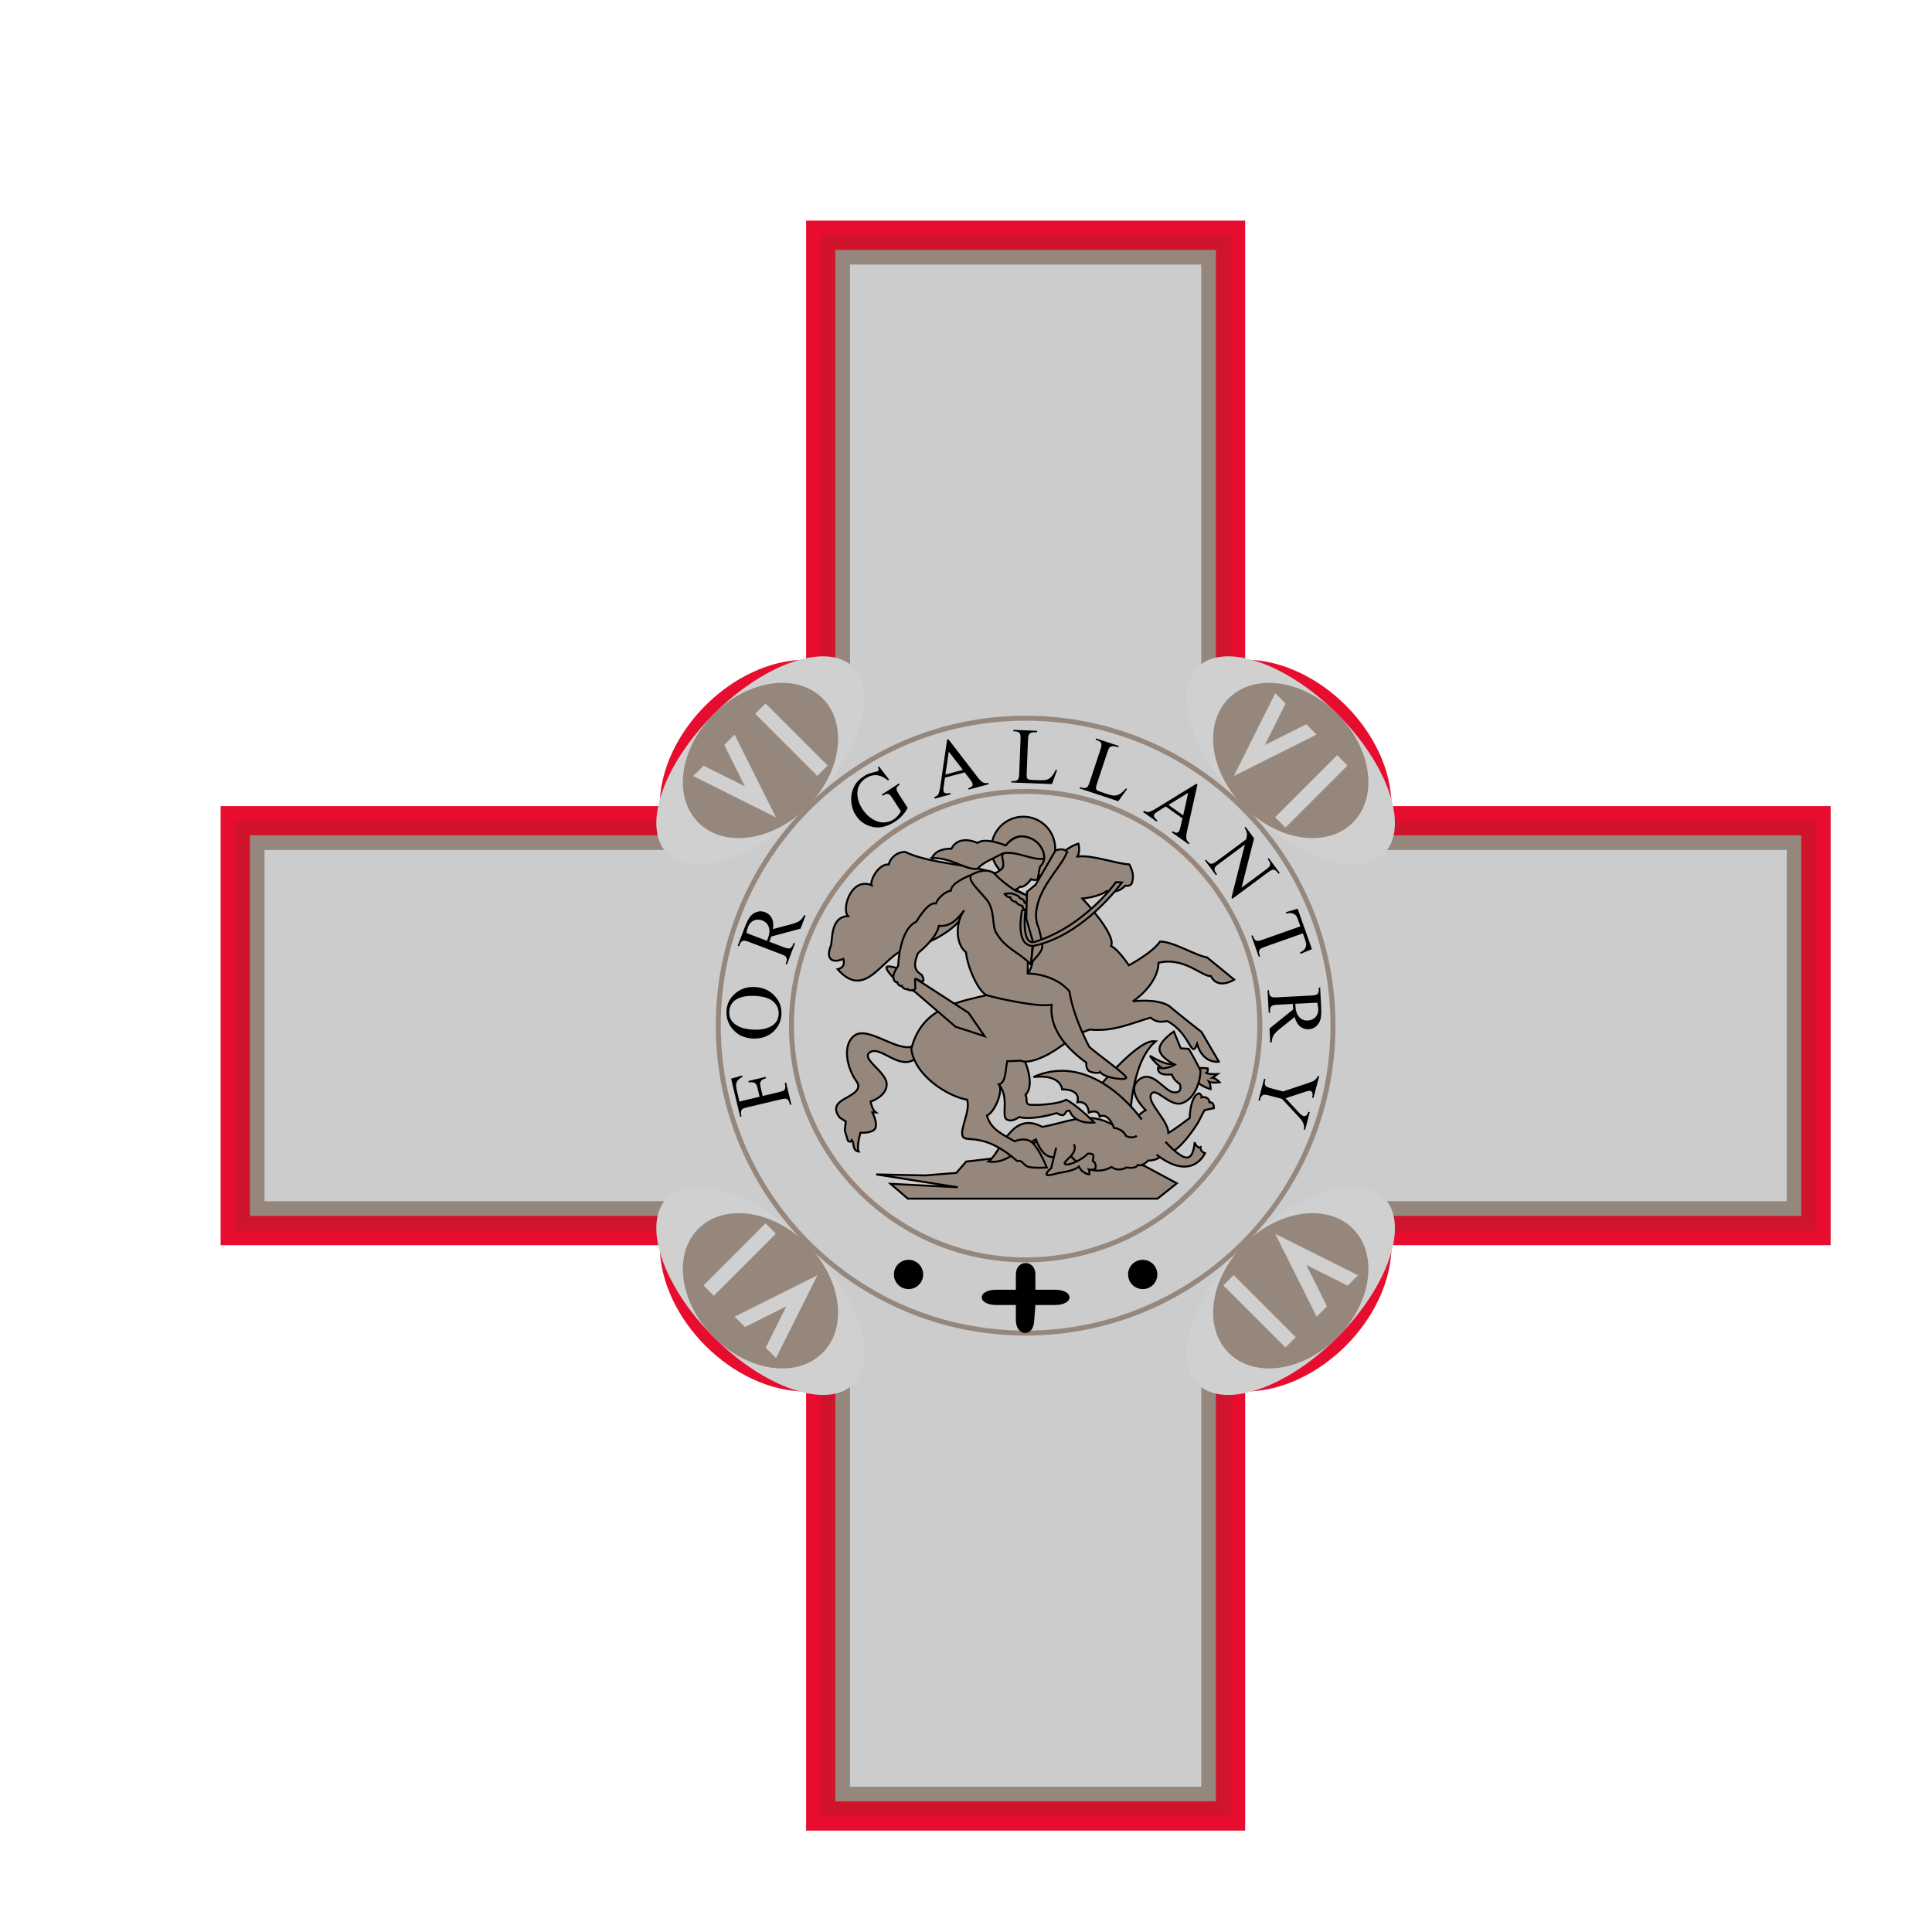 <?xml version="1.0" encoding="UTF-8" standalone="no"?>
<svg
   xmlns:dc="http://purl.org/dc/elements/1.1/"
   xmlns:cc="http://creativecommons.org/ns#"
   xmlns:rdf="http://www.w3.org/1999/02/22-rdf-syntax-ns#"
   xmlns:svg="http://www.w3.org/2000/svg"
   xmlns="http://www.w3.org/2000/svg"
   xmlns:sodipodi="http://sodipodi.sourceforge.net/DTD/sodipodi-0.dtd"
   xmlns:inkscape="http://www.inkscape.org/namespaces/inkscape"
   version="1.0"
   width="194.4"
   height="194.4"
   id="Flag_of_Malta"
   sodipodi:version="0.32"
   inkscape:version="1.0.2 (e86c870879, 2021-01-15, custom)"
   sodipodi:docname="George_Cross_Malta.svg"
   inkscape:output_extension="org.inkscape.output.svg.inkscape">
  <sodipodi:namedview
     inkscape:window-height="1824"
     inkscape:window-width="2736"
     inkscape:pageshadow="2"
     inkscape:pageopacity="0.0"
     guidetolerance="10.0"
     gridtolerance="10.0"
     objecttolerance="10.0"
     borderopacity="1.0"
     bordercolor="#666666"
     pagecolor="#ffffff"
     id="base"
     width="162px"
     height="162px"
     inkscape:zoom="5.8978645"
     inkscape:cx="21.061966"
     inkscape:cy="88.211509"
     inkscape:window-x="0"
     inkscape:window-y="0"
     inkscape:current-layer="Flag_of_Malta"
     inkscape:document-rotation="0"
     showgrid="false"
     inkscape:window-maximized="0"
     units="mm"
     fit-margin-top="0"
     fit-margin-left="0"
     fit-margin-right="0"
     fit-margin-bottom="0" />
  <defs
     id="defs550">
    <filter
       style="color-interpolation-filters:sRGB"
       inkscape:label="Drop Shadow"
       id="filter1799">
      <feFlood
         flood-opacity="0.498"
         flood-color="rgb(0,0,0)"
         result="flood"
         id="feFlood1789" />
      <feComposite
         in="flood"
         in2="SourceGraphic"
         operator="in"
         result="composite1"
         id="feComposite1791" />
      <feGaussianBlur
         in="composite1"
         stdDeviation="3"
         result="blur"
         id="feGaussianBlur1793" />
      <feOffset
         dx="6"
         dy="6"
         result="offset"
         id="feOffset1795" />
      <feComposite
         in="SourceGraphic"
         in2="offset"
         operator="over"
         result="composite2"
         id="feComposite1797" />
    </filter>
  </defs>
  <g
     id="g2364"
     transform="translate(-7.8,-7.8)"
     style="filter:url(#filter1799)">
    <path
       d="m 100.103,91.325 c 0,0.962 -1.089,1.741 -2.432,1.741 -1.343,0 -2.432,-0.78 -2.432,-1.741 0,-0.962 1.089,-1.741 2.432,-1.741 1.343,0 2.432,0.78 2.432,1.741 z"
       style="fill:#f1eeee;fill-opacity:1;fill-rule:evenodd;stroke:none;stroke-width:1pt;stroke-linecap:butt;stroke-linejoin:miter;stroke-opacity:1"
       id="path2289" />
    <path
       d="m 24,82.908 v 44.184 h 44.182 c 0,7.362 7.364,14.726 14.728,14.726 V 186 h 44.18 v -44.182 c 7.364,0 14.728,-7.364 14.728,-14.726 H 186 V 82.908 h -44.182 c 0,-7.362 -7.364,-14.726 -14.728,-14.726 V 24 H 82.91 v 44.182 c -7.364,0 -14.728,7.364 -14.728,14.726 z"
       style="font-size:12px;fill:#e60d2e;fill-opacity:1;fill-rule:evenodd;stroke-width:1pt"
       id="path2291" />
    <path
       d="m 25.474,84.382 v 41.236 h 44.182 c 0,7.362 7.362,14.729 14.726,14.729 v 44.182 h 41.237 V 140.347 c 7.364,0 14.726,-7.367 14.726,-14.729 h 44.182 V 84.382 h -44.182 c 0,-7.362 -7.362,-14.729 -14.726,-14.729 v -44.182 h -41.237 v 44.182 c -7.364,0 -14.726,7.367 -14.726,14.729 z"
       style="font-size:12px;fill:#cf142b;fill-opacity:1;fill-rule:evenodd;stroke-width:1pt"
       id="path2293" />
    <path
       d="m 26.946,85.852 v 38.294 h 44.18 c 0,7.362 7.364,14.726 14.728,14.726 v 44.182 h 38.289 v -44.182 c 7.364,0 14.728,-7.364 14.728,-14.726 h 44.18 V 85.852 H 138.872 c 0,-7.362 -7.364,-14.726 -14.728,-14.726 V 26.944 H 85.854 v 44.182 c -7.364,0 -14.728,7.364 -14.728,14.726 z"
       style="font-size:12px;fill:#96877d;fill-opacity:1;fill-rule:evenodd;stroke-width:1pt"
       id="path2295" />
    <path
       d="m 28.42,87.326 v 35.346 h 44.18 c 0,7.362 7.364,14.729 14.728,14.729 V 181.582 H 122.672 v -44.182 c 7.364,0 14.728,-7.367 14.728,-14.729 h 44.18 V 87.326 h -44.18 c 0,-7.362 -7.364,-14.726 -14.728,-14.726 V 28.418 H 87.328 v 44.182 c -7.364,0 -14.728,7.364 -14.728,14.726 z"
       style="font-size:12px;fill:#cccccc;fill-opacity:1;fill-rule:evenodd;stroke-width:1pt"
       id="path2297" />
    <path
       d="m 87.692,68.949 c 2.588,2.588 0.49,8.882 -4.686,14.059 -5.176,5.176 -11.47,7.274 -14.058,4.686 -2.588,-2.588 -0.49,-8.882 4.686,-14.059 5.176,-5.176 11.47,-7.274 14.058,-4.686 z"
       style="fill:#d0d0d0;fill-opacity:1;fill-rule:evenodd;stroke:none;stroke-width:1pt;stroke-linecap:butt;stroke-linejoin:miter;stroke-opacity:1"
       id="path2299" />
    <path
       d="m 84.569,72.073 c 2.588,2.588 1.889,7.484 -1.562,10.935 -3.451,3.451 -8.346,4.15 -10.934,1.562 -2.588,-2.588 -1.889,-7.484 1.562,-10.935 3.451,-3.451 8.346,-4.15 10.934,-1.562 z"
       style="fill:#96877d;fill-opacity:1;fill-rule:evenodd;stroke:none;stroke-width:1pt;stroke-linecap:butt;stroke-linejoin:miter;stroke-opacity:1"
       id="path2301" />
    <path
       d="m 71.551,79.883 1.041,-1.041 4.166,2.083 -2.083,-4.166 1.041,-1.042 4.165,8.331 z"
       style="fill:#d0d0d0;fill-opacity:1;fill-rule:evenodd;stroke:none;stroke-width:1pt;stroke-linecap:butt;stroke-linejoin:miter;stroke-opacity:1"
       id="path2303" />
    <rect
       width="1.473"
       height="8.836"
       x="2.947"
       y="107.08"
       transform="matrix(0.707,-0.707,0.707,0.707,0,0)"
       style="font-size:12px;fill:#d0d0d0;fill-opacity:1;fill-rule:evenodd;stroke-width:1pt"
       id="rect2305" />
    <path
       d="m 141.051,87.693 c -2.588,2.588 -8.882,0.49 -14.058,-4.686 -5.176,-5.176 -7.274,-11.471 -4.686,-14.059 2.588,-2.588 8.882,-0.49 14.058,4.686 5.176,5.176 7.274,11.471 4.686,14.059 z"
       style="fill:#d0d0d0;fill-opacity:1;fill-rule:evenodd;stroke:none;stroke-width:1pt;stroke-linecap:butt;stroke-linejoin:miter;stroke-opacity:1"
       id="path2307" />
    <path
       d="m 137.927,84.569 c -2.588,2.588 -7.484,1.889 -10.934,-1.562 -3.451,-3.451 -4.15,-8.346 -1.562,-10.935 2.588,-2.588 7.484,-1.889 10.934,1.562 3.451,3.451 4.15,8.346 1.562,10.935 z"
       style="fill:#96877d;fill-opacity:1;fill-rule:evenodd;stroke:none;stroke-width:1pt;stroke-linecap:butt;stroke-linejoin:miter;stroke-opacity:1"
       id="path2309" />
    <path
       d="m 130.117,71.552 1.041,1.041 -2.083,4.166 4.165,-2.083 1.041,1.041 -8.331,4.166 z"
       style="fill:#d0d0d0;fill-opacity:1;fill-rule:evenodd;stroke:none;stroke-width:1pt;stroke-linecap:butt;stroke-linejoin:miter;stroke-opacity:1"
       id="path2311" />
    <rect
       width="1.473"
       height="8.836"
       x="151.438"
       y="-41.414"
       transform="matrix(0.707,0.707,-0.707,0.707,0,0)"
       style="font-size:12px;fill:#d0d0d0;fill-opacity:1;fill-rule:evenodd;stroke-width:1pt"
       id="rect2313" />
    <path
       d="m 122.307,141.054 c -2.588,-2.588 -0.49,-8.882 4.686,-14.059 5.176,-5.176 11.47,-7.274 14.058,-4.686 2.588,2.588 0.49,8.882 -4.686,14.059 -5.176,5.176 -11.47,7.274 -14.058,4.686 z"
       style="fill:#d0d0d0;fill-opacity:1;fill-rule:evenodd;stroke:none;stroke-width:1pt;stroke-linecap:butt;stroke-linejoin:miter;stroke-opacity:1"
       id="path2315" />
    <path
       d="m 125.431,137.93 c -2.588,-2.588 -1.889,-7.484 1.562,-10.935 3.451,-3.451 8.346,-4.15 10.934,-1.562 2.588,2.588 1.889,7.484 -1.562,10.935 -3.451,3.451 -8.346,4.15 -10.934,1.562 z"
       style="fill:#96877d;fill-opacity:1;fill-rule:evenodd;stroke:none;stroke-width:1pt;stroke-linecap:butt;stroke-linejoin:miter;stroke-opacity:1"
       id="path2317" />
    <path
       d="m 138.448,130.12 -1.041,1.041 -4.166,-2.083 2.083,4.166 -1.041,1.042 -4.165,-8.331 z"
       style="fill:#d0d0d0;fill-opacity:1;fill-rule:evenodd;stroke:none;stroke-width:1pt;stroke-linecap:butt;stroke-linejoin:miter;stroke-opacity:1"
       id="path2319" />
    <rect
       width="1.473"
       height="8.836"
       x="2.944"
       y="-189.906"
       transform="matrix(-0.707,0.707,-0.707,-0.707,0,0)"
       style="font-size:12px;fill:#d0d0d0;fill-opacity:1;fill-rule:evenodd;stroke-width:1pt"
       id="rect2321" />
    <path
       d="m 68.948,122.309 c 2.588,-2.588 8.882,-0.49 14.058,4.686 5.176,5.176 7.274,11.471 4.686,14.059 -2.588,2.588 -8.882,0.49 -14.058,-4.686 -5.176,-5.176 -7.274,-11.471 -4.686,-14.059 z"
       style="fill:#d0d0d0;fill-opacity:1;fill-rule:evenodd;stroke:none;stroke-width:1pt;stroke-linecap:butt;stroke-linejoin:miter;stroke-opacity:1"
       id="path2323" />
    <path
       d="m 72.072,125.433 c 2.588,-2.588 7.484,-1.889 10.934,1.562 3.451,3.451 4.15,8.346 1.562,10.935 -2.588,2.588 -7.484,1.889 -10.934,-1.562 -3.451,-3.451 -4.15,-8.346 -1.562,-10.935 z"
       style="fill:#96877d;fill-opacity:1;fill-rule:evenodd;stroke:none;stroke-width:1pt;stroke-linecap:butt;stroke-linejoin:miter;stroke-opacity:1"
       id="path2325" />
    <path
       d="m 79.882,138.45 -1.041,-1.041 2.083,-4.166 -4.165,2.083 -1.041,-1.041 8.331,-4.166 z"
       style="fill:#d0d0d0;fill-opacity:1;fill-rule:evenodd;stroke:none;stroke-width:1pt;stroke-linecap:butt;stroke-linejoin:miter;stroke-opacity:1"
       id="path2327" />
    <rect
       width="1.473"
       height="8.836"
       x="-145.548"
       y="-41.412"
       transform="matrix(-0.707,-0.707,0.707,-0.707,0,0)"
       style="font-size:12px;fill:#d0d0d0;fill-opacity:1;fill-rule:evenodd;stroke-width:1pt"
       id="rect2329" />
    <path
       d="m 135.927,105.001 c 0.004,17.084 -13.844,30.935 -30.927,30.935 -17.083,0 -30.931,-13.851 -30.927,-30.935 -0.004,-17.084 13.844,-30.935 30.927,-30.935 17.083,0 30.931,13.851 30.927,30.935 z"
       style="fill:none;fill-opacity:1;fill-rule:evenodd;stroke:#96877d;stroke-width:0.5;stroke-linecap:butt;stroke-linejoin:miter;stroke-opacity:1"
       id="path2331" />
    <path
       d="m 128.563,105.001 c 0.003,13.016 -10.548,23.569 -23.563,23.569 -13.016,0 -23.566,-10.553 -23.563,-23.569 -0.003,-13.016 10.548,-23.569 23.563,-23.569 13.016,0 23.566,10.553 23.563,23.569 z"
       style="fill:none;fill-opacity:1;fill-rule:evenodd;stroke:#96877d;stroke-width:0.5;stroke-linecap:butt;stroke-linejoin:miter;stroke-opacity:1"
       id="path2333" />
    <path
       d="m 94.691,130.037 c 7.9e-4,0.527 -0.28,1.014 -0.736,1.277 -0.456,0.264 -1.018,0.264 -1.474,0 -0.456,-0.264 -0.737,-0.751 -0.736,-1.277 -7.88e-4,-0.527 0.28,-1.014 0.736,-1.277 0.456,-0.264 1.018,-0.264 1.474,0 0.456,0.264 0.736,0.751 0.736,1.277 z"
       style="fill:#000000;fill-opacity:1;fill-rule:evenodd;stroke:none;stroke-width:1pt;stroke-linecap:butt;stroke-linejoin:miter;stroke-opacity:1"
       id="path2335" />
    <path
       d="m 118.254,130.037 c 7.9e-4,0.527 -0.28,1.014 -0.736,1.277 -0.456,0.264 -1.018,0.264 -1.474,0 -0.456,-0.264 -0.736,-0.751 -0.736,-1.277 -7.8e-4,-0.527 0.28,-1.014 0.736,-1.277 0.456,-0.264 1.018,-0.264 1.474,0 0.456,0.264 0.737,0.751 0.736,1.277 z"
       style="fill:#000000;fill-opacity:1;fill-rule:evenodd;stroke:none;stroke-width:1pt;stroke-linecap:butt;stroke-linejoin:miter;stroke-opacity:1"
       id="path2337" />
    <path
       d="m 104.018,130.038 v 1.536 h -1.964 c -1.964,0 -1.964,1.536 0,1.536 h 1.964 v 1.536 c 0.007,1.592 1.714,1.784 1.839,0.124 l 0.125,-1.66 h 1.964 c 1.963,0 1.963,-1.536 0,-1.536 h -1.964 v -1.536 c 0,-1.535 -1.963,-1.535 -1.963,0 z"
       style="fill:#000000;fill-opacity:1;fill-rule:evenodd;stroke:none;stroke-width:1pt;stroke-linecap:butt;stroke-linejoin:miter;stroke-opacity:1"
       id="path2339" />
    <g
       transform="matrix(0.197,0,0,0.197,246.593,-44.46)"
       id="g4982">
      <path
         d="m -632.686,780.63 c 2.62,-0.663 6.945,-0.126 6.945,-0.126 0,0 0.379,1.799 -0.758,2.399 1.263,0.726 5.808,0.505 5.808,0.505 0,0 -1.768,1.357 -2.652,1.894 1.641,0.158 3.662,2.273 3.662,2.273 0,0 -3.788,0.631 -5.43,-0.253 1.01,2.02 0.884,3.788 0.884,3.788 0,0 -6.124,-1.515 -8.334,-5.556"
         style="fill:#96877d;fill-opacity:1;fill-rule:evenodd;stroke:#000000;stroke-width:1px;stroke-linecap:butt;stroke-linejoin:miter;stroke-opacity:1"
         id="path4942" />
      <path
         d="m -642.913,777.221 c -1.484,3.662 -12.374,-3.157 -12.374,-3.157 0,0 4.798,7.608 11.996,8.46"
         style="fill:#96877d;fill-opacity:1;fill-rule:evenodd;stroke:#000000;stroke-width:1px;stroke-linecap:butt;stroke-linejoin:miter;stroke-opacity:1"
         id="path4944" />
      <path
         d="m -778.905,847.048 h 127.532 l 9.849,-7.829 -16.415,-8.839 -25.254,-8.586 -10.102,-5.556 -18.688,1.01 -15.657,8.334 -21.466,2.525 -5.051,5.808 -15.91,1.263 -25.001,-0.505 41.669,6.566 -34.345,-1.768 z"
         style="fill:#96877d;fill-opacity:1;fill-rule:evenodd;stroke:#000000;stroke-width:1px;stroke-linecap:butt;stroke-linejoin:miter;stroke-opacity:1"
         id="path4946" />
      <path
         d="m -710.215,810.43 c -15.973,-8.586 -20.645,12.564 -27.527,17.678 9.281,1.578 16.289,-7.134 24.244,-11.364 6.032,16.426 15.531,5.556 15.531,5.556 0,0 9.912,15.72 23.107,8.586 3.599,2.715 7.576,0.253 7.576,0.253 0,0 4.798,0.884 5.808,-1.263 2.525,0.884 5.303,-2.273 5.303,-2.273 0,0 5.493,0.063 6.566,-2.778 8.144,1.452 18.94,-16.668 18.94,-16.668 l 3.283,-6.313 4.798,-1.01 c 0,0 0.316,-3.157 -2.273,-3.03 -0.063,-1.894 -1.705,-2.904 -4.041,-2.525 0.442,-1.136 -1.263,-2.02 -1.263,-2.02 -4.546,1.136 -4.798,12.627 -4.798,12.627 0,0 -7.955,6.061 -10.859,7.576 -0.126,-6.566 -11.112,-15.468 -8.839,-19.698 2.273,-4.23 9.407,6.503 15.657,4.546 6.25,-1.957 9.321,-10.087 9.596,-16.415 -1.768,-4.293 -6.061,-11.364 -6.061,-11.364 l -4.041,-0.253 -3.536,-8.586 c 0,0 -7.45,4.861 -7.324,9.091 0.126,4.23 7.829,7.829 7.829,7.829 0,0 -4.442,2.776 -8.586,1.515 -0.379,4.293 5.051,3.472 7.071,3.536 1.01,3.094 4.041,4.798 4.041,4.798 0,0 1.894,4.735 -3.03,4.293 -4.924,-0.442 -10.734,-11.788 -17.678,-6.566 -7.387,5.556 3.283,15.657 3.283,15.657 0,0 -6.503,3.409 -10.354,12.122 -15.72,-13.258 -24.938,-7.071 -42.426,-3.536 z"
         style="fill:#96877d;fill-opacity:1;fill-rule:evenodd;stroke:#000000;stroke-width:1px;stroke-linecap:butt;stroke-linejoin:miter;stroke-opacity:1"
         id="path4948" />
      <path
         d="m -733.196,787.954 c 6.566,6.187 1.987,16.472 4.546,18.435 2.715,2.083 6.566,-1.01 6.566,-1.01 6.882,1.831 19.193,-2.02 19.193,-2.02 5.418,3.03 3.279,-1.441 6.566,-1.263 2.904,7.45 12.627,6.061 12.627,6.061 0,0 -8.902,-9.091 -14.395,-11.617 -4.23,2.525 -16.541,2.904 -18.688,2.525 -2.392,-0.422 -0.884,-3.346 -2.02,-5.051 4.527,-4.406 0.947,-15.342 -1.515,-19.445 -10.034,-6.684 -22.022,4.77 -12.879,13.385 z"
         style="fill:#96877d;fill-opacity:1;fill-rule:evenodd;stroke:#000000;stroke-width:1px;stroke-linecap:butt;stroke-linejoin:miter;stroke-opacity:1"
         id="path4950" />
      <path
         d="m -776.848,769.44 c -8.259,2.232 -22.589,-10.67 -29.286,-5.714 -6.696,4.955 -3.571,17.143 0.893,23.214 4.362,5.932 -6.384,8.08 -9.286,11.607 -2.728,3.316 0.893,7.143 0.893,7.143 l 3.036,1.964 -0.536,4.464 1.607,5.357 c 0,0 1.473,1.295 1.964,-0.357 1.384,1.384 0.146,5.386 3.571,5.893 -1.227,-2.563 0.893,-9.643 0.893,-9.643 0,0 5.982,0.446 7.5,-2.143 1.518,-2.589 -1.429,-8.214 -1.429,-8.214 0,0 1.786,0 1.786,0 -2.009,-1.384 -2.679,-5.536 -2.679,-5.536 0,0 8.304,-2.634 8.214,-8.929 -0.089,-6.295 -13.482,-12.991 -8.571,-16.25 5.446,-3.616 14.911,9.375 23.036,3.393 8.041,-5.92 2.857,-0.179 2.857,-0.179 0,0 3.675,-8.271 -4.464,-6.071 z"
         style="fill:#96877d;fill-opacity:1;fill-rule:evenodd;stroke:#000000;stroke-width:1px;stroke-linecap:butt;stroke-linejoin:miter;stroke-opacity:1"
         id="path4952" />
      <path
         d="m -734.206,681.004 c -11.049,-4.609 -33.619,-4.893 -46.214,-11.112 -5.524,0.347 -7.987,4.704 -8.207,6.44 -5.777,-0.284 -9.691,8.807 -8.839,10.607 -10.512,-4.262 -15.405,12.374 -11.996,15.784 -8.965,0.379 -7.86,11.838 -8.713,15.026 -2.873,6.976 0.64,9.324 6.313,6.819 0.852,3.03 -0.341,4.728 -2.904,5.303 15.561,17.807 24.356,-10.959 38.007,-10.859 17.044,-4.989 23.739,-13.385 23.739,-13.385 l 6.692,0.884 c 0,0 12.122,-25.506 12.122,-25.506 z"
         style="fill:#96877d;fill-opacity:1;fill-rule:evenodd;stroke:#000000;stroke-width:1px;stroke-linecap:butt;stroke-linejoin:miter;stroke-opacity:1"
         id="path4954" />
      <path
         d="m 136.749,57.993 c 0,8.996 -7.293,16.289 -16.289,16.289 -8.996,0 -16.289,-7.293 -16.289,-16.289 0,-8.996 7.293,-16.289 16.289,-16.289 8.996,0 16.289,7.293 16.289,16.289 z"
         transform="translate(-840.398,610.258)"
         style="opacity:1;fill:#96877d;fill-opacity:1;fill-rule:nonzero;stroke:#000000;stroke-width:1;stroke-linecap:round;stroke-miterlimit:4;stroke-dasharray:none;stroke-dashoffset:0;stroke-opacity:1"
         id="path4956" />
      <path
         d="m -748.601,796.54 c -10.102,-1.831 -26.832,-12.311 -28.537,-26.011 9.407,-36.934 57.932,-17.647 62.119,-45.426 -1.066,-18.327 2.215,-36.47 12.38,-51.801 4.735,-5.998 10.859,-7.576 10.859,-7.576 0,0 1.097,3.912 -0.505,6.566 8.018,-0.884 19.003,3.599 26.517,4.041 2.21,4.483 2.02,6.124 1.515,8.839 -0.505,2.715 -3.536,2.02 -3.536,2.02 -1.96,1.859 -4.315,3.751 -9.596,2.778 -3.977,3.03 -12.374,3.788 -12.374,3.788 0,0 17.551,18.498 14.647,24.244 3.662,1.705 9.091,9.849 9.091,9.849 0,0 11.996,-6.313 15.91,-12.122 6.945,0 18.309,7.26 23.991,8.081 6.945,5.619 13.89,11.364 13.89,11.364 0,0 -8.271,5.43 -11.869,-1.768 -4.356,0.379 -13.763,-10.038 -26.769,-6.819 -0.379,11.554 -13.132,19.698 -13.132,19.698 0,0 11.903,-1.666 18.435,2.273 6.755,5.682 16.668,13.385 16.668,13.385 l 8.839,15.152 c 0,0 -8.081,1.389 -11.112,-9.091 -3.03,8.46 -3.157,-5.24 -15.152,-11.617 -3.662,0.442 -5.493,0.694 -8.586,-1.768 -8.649,2.336 -18.877,7.387 -31.062,6.061 -8.649,2.715 -14.963,9.912 -23.739,13.89 -8.776,3.977 -11.364,2.02 -11.364,2.02 l -7.071,0.253 c -1.02,4.257 -0.442,10.733 -4.293,11.869 2.462,2.652 -1.768,13.953 -6.061,15.91 2.02,7.26 7.939,9.483 14.142,13.132 0,0 5.493,-2.525 9.091,0.758 3.599,3.283 7.324,12.627 7.324,12.627 0,0 -7.49,0.506 -9.849,-0.505 -2.359,-1.011 -2.589,-3.472 -5.303,-2.778 -17.109,-15.215 -26.132,-9.163 -27.779,-12.627 -1.688,-3.55 4.041,-12.816 2.273,-18.688 z"
         style="fill:#96877d;fill-opacity:1;fill-rule:evenodd;stroke:#000000;stroke-width:1px;stroke-linecap:butt;stroke-linejoin:miter;stroke-opacity:1"
         id="path4958" />
      <path
         d="m -789.706,728.726 c 0.893,-1.116 7.143,1.25 7.143,1.25 l 11.429,7.143 23.214,15 8.214,11.964 -14.821,-4.821 -20.536,-17.679 -11.071,-7.143 c 0,0 -4.464,-4.598 -3.571,-5.714 z"
         style="fill:#96877d;fill-opacity:1;fill-rule:evenodd;stroke:#000000;stroke-width:1px;stroke-linecap:butt;stroke-linejoin:miter;stroke-opacity:1"
         id="path4960" />
      <path
         d="m -652.384,766.741 c -8.018,-2.02 -27.779,21.971 -27.779,21.971 l 14.9,16.162 c 0,0 0.442,-27.527 12.879,-38.133 z"
         style="fill:#96877d;fill-opacity:1;fill-rule:evenodd;stroke:#000000;stroke-width:1px;stroke-linecap:butt;stroke-linejoin:miter;stroke-opacity:1"
         id="path4962" />
      <path
         d="m -750.116,699.818 c -4.373,5.603 -4.764,16.898 0.924,21.453 0.536,6.856 6.365,20.685 10.945,21.983 5.004,1.419 25.001,6.061 32.83,4.798 -1.497,12.688 8.459,22.873 17.678,29.547 -0.067,1.139 -0.083,2.529 0.982,3.936 1.032,1.363 5.876,1.613 6.089,0.862 2.148,3.019 12.554,4.345 13.308,3 0.734,-1.309 -15.305,-12.472 -18.864,-15.879 -3.023,-5.639 -8.747,-18.204 -10.102,-28.284 -7.872,-9.366 -21.387,-9.178 -21.387,-9.178 l 0.426,-18.349 0.758,-20.708 -7.324,-3.788 c 0,0 1.476,-0.673 2.273,-1.515 1.779,0.765 5.121,-2.809 5.556,-3.819 1.685,0.597 3.21,0.589 3.505,-0.311 0.26,-0.795 0.562,-4.334 1.176,-6.163 5.525,-4.865 -0.807,-15.179 -9.255,-15.349 -8.359,-0.17 -10.234,9.971 -10.074,10.742 0.785,3.182 0.616,4.786 0,5.556 -0.63,0.787 -3.536,2.525 -3.536,2.525 0,0 -4.672,-2.21 -10.354,0 -5.682,2.21 -12.059,5.177 -12.374,8.839 -2.589,0.379 -6.819,3.725 -7.576,6.566 -2.273,-0.442 -5.24,1.452 -10.102,9.344 -8.713,3.851 -9.218,22.476 -9.218,22.476 0,0 -2.352,3.425 -2.462,5.24 -0.11,1.815 0.821,3.472 1.957,3.157 0.126,1.2 1.705,2.273 2.399,1.894 0.253,1.2 1.986,1.87 3.03,1.705 0.095,0.821 3.457,0.616 3.725,-0.126 0.296,-0.819 -0.333,-4.913 0.063,-5.24 0.363,-0.3 3.157,1.831 3.914,1.263 0.758,-0.568 -0.145,-2.388 -0.568,-3.094 -0.379,-0.631 -2.778,-1.326 -3.346,-4.293 -0.568,-2.967 1.515,-7.071 1.515,-7.071 0,0 9.47,-7.45 10.543,-13.826 7.134,0.694 10.906,-5.54 12.943,-7.892 z"
         style="fill:#96877d;fill-opacity:1;fill-rule:evenodd;stroke:#000000;stroke-width:1px;stroke-linecap:butt;stroke-linejoin:miter;stroke-opacity:1"
         id="path4964" />
      <path
         d="m -766.594,673.112 c 2.162,-5.288 9.975,-4.798 9.975,-4.798 0,0 2.794,-7.355 13.321,-2.967 3.962,-3.062 14.395,1.326 14.395,1.326 0,0 3.907,-5.205 9.028,-4.609 9.486,1.105 11.064,9.802 10.48,11.301 -5.193,1.31 -14.189,-4.22 -21.024,-2.652 -3.993,2.257 -10.465,4.64 -12.879,7.892 -6.329,0.663 -13.085,-5.824 -23.297,-5.493 z"
         style="fill:#96877d;fill-opacity:1;fill-rule:evenodd;stroke:#000000;stroke-width:1px;stroke-linecap:butt;stroke-linejoin:miter;stroke-opacity:1"
         id="path4966" />
      <path
         d="m -746.833,681.888 c 2.368,-1.452 8.175,-4.005 12.122,-0.884 4.135,4.451 10.48,8.586 10.48,8.586 l 7.197,3.03 3.283,2.02 -2.147,32.956 c -6.662,-6.817 -12.905,-8.01 -17.678,-16.036 -2.557,-3.441 -0.6,-11.711 -5.051,-17.173 -4.451,-5.461 -9.186,-9.155 -8.207,-12.501 z"
         style="fill:#96877d;fill-opacity:1;fill-rule:evenodd;stroke:#000000;stroke-width:1px;stroke-linecap:butt;stroke-linejoin:miter;stroke-opacity:1"
         id="path4968" />
      <path
         d="m -729.527,691.404 c 0,0 3.772,-0.714 4.821,0.179 1.317,0.446 2.589,0.826 2.946,1.964 1.429,0.424 2.411,1.161 2.411,2.232 1.339,0.357 1.875,2.768 1.875,2.768 l -1.25,1.875 c 0,0 -1.429,-1.339 -1.607,-2.768 -0.904,-0.445 -2.902,-0.915 -3.393,-2.232 -1.562,-0.156 -2.567,-0.96 -2.857,-2.321 -1.451,0.335 -2.946,-1.696 -2.946,-1.696 z"
         style="fill:#96877d;fill-opacity:1;fill-rule:evenodd;stroke:#000000;stroke-width:1px;stroke-linecap:butt;stroke-linejoin:miter;stroke-opacity:1"
         id="path4970" />
      <path
         d="m -697.588,669.892 c -2.147,-2.399 -5.935,-0.631 -5.935,-0.631 l -10.102,17.425 -4.419,3.662 -0.379,13.637 3.662,12.753 -1.263,9.849 c 0,0 5.087,-4.772 5.682,-7.45 0.568,-2.557 -1.894,-10.859 -1.894,-10.859 0,0 -3.03,-5.177 0.631,-14.773 3.662,-9.596 11.996,-17.551 14.016,-23.612 z"
         style="fill:#96877d;fill-opacity:1;fill-rule:evenodd;stroke:#000000;stroke-width:1px;stroke-linecap:butt;stroke-linejoin:miter;stroke-opacity:1"
         id="path4972" />
      <path
         d="m -672.661,685.423 c 0,0 -15.772,22.539 -41.594,30.557 -7.134,1.705 -4.546,-16.668 -4.546,-16.668 l -1.768,0.505 c 0,0 -3.977,17.993 5.556,18.183 25.948,-5.114 45.418,-32.432 45.418,-32.432 z"
         style="fill:#96877d;fill-opacity:1;fill-rule:evenodd;stroke:#000000;stroke-width:1px;stroke-linecap:butt;stroke-linejoin:miter;stroke-opacity:1"
         id="path4974" />
      <path
         d="m -661.98,814.976 c 0,0 -2.399,1.768 -5.556,0 -1.641,-3.788 -6.061,-4.041 -6.061,-4.041 0,0 -2.846,-8.178 -7.324,-5.808 -0.694,-4.23 -5.556,-2.02 -5.556,-2.02 0,0 -0.126,-6.124 -5.808,-5.303 1.894,-7.008 -7.829,-6.566 -7.829,-6.566 0,0 -0.316,-7.892 -14.647,-6.313 30.873,-13.826 55.306,21.718 55.306,21.718"
         style="fill:#96877d;fill-opacity:1;fill-rule:evenodd;stroke:#000000;stroke-width:1px;stroke-linecap:butt;stroke-linejoin:miter;stroke-opacity:1"
         id="path4976" />
      <path
         d="m -647.333,818.006 c 0,0 7.134,8.018 10.859,8.081 3.725,0.063 4.041,-7.829 4.041,-7.829 0,0 1.2,3.409 3.03,2.525 -0.189,2.399 2.273,3.03 2.273,3.03 0,0 -6.44,14.963 -24.749,0.758"
         style="fill:#96877d;fill-opacity:1;fill-rule:evenodd;stroke:#000000;stroke-width:1px;stroke-linecap:butt;stroke-linejoin:miter;stroke-opacity:1"
         id="path4978" />
      <path
         d="m -703.144,821.036 -2.525,10.354 c 0,0 -3.22,2.904 -2.273,3.536 0.947,0.631 6.061,-1.01 6.061,-1.01 0,0 7.955,-0.947 10.354,-3.283 1.641,3.725 5.303,4.041 5.303,4.041 0,0 0.253,-1.578 -0.253,-2.525 1.768,0.316 3.283,-0.253 3.283,-0.253 0,0 1.01,-2.904 -1.263,-4.041 0.253,-2.147 1.326,-4.041 -2.525,-3.788 -2.841,3.03 -9.849,6.503 -11.617,5.303 -1.768,-1.2 6.945,-5.051 4.546,-10.102"
         style="fill:#96877d;fill-opacity:1;fill-rule:evenodd;stroke:#000000;stroke-width:1px;stroke-linecap:butt;stroke-linejoin:miter;stroke-opacity:1"
         id="path4980" />
    </g>
    <g
       transform="matrix(1.708,-1.04,1.04,1.708,-38.938,69.655)"
       id="g3718">
      <path
         d="m 67.278,53.542 -1.037,-0.093 -0.043,0.481 c -0.01,0.11 0.007,0.193 0.051,0.249 0.044,0.056 0.137,0.098 0.28,0.128 l -0.006,0.072 -0.893,-0.08 0.006,-0.072 c 0.103,0.008 0.179,0.001 0.229,-0.02 0.05,-0.021 0.089,-0.053 0.117,-0.095 0.028,-0.043 0.046,-0.108 0.054,-0.196 l 0.043,-0.481 -0.829,-0.074 c -0.134,-0.012 -0.223,-0.011 -0.267,0.002 -0.034,0.01 -0.064,0.035 -0.091,0.074 -0.036,0.054 -0.057,0.113 -0.063,0.175 l -0.009,0.095 -0.072,-0.006 0.101,-1.132 0.072,0.006 -0.008,0.093 c -0.01,0.109 0.015,0.191 0.074,0.246 0.039,0.035 0.137,0.059 0.295,0.073 l 1.704,0.153 c 0.134,0.012 0.223,0.011 0.267,-0.002 0.034,-0.01 0.064,-0.034 0.091,-0.072 0.036,-0.053 0.057,-0.111 0.063,-0.175 l 0.008,-0.093 0.072,0.006 -0.176,1.963 -0.582,-0.027 0.006,-0.068 c 0.126,-0.023 0.22,-0.054 0.282,-0.093 0.062,-0.04 0.108,-0.091 0.14,-0.154 0.032,-0.063 0.054,-0.163 0.066,-0.301 z m -0.833,4.54 c -0.127,0.319 -0.359,0.548 -0.695,0.685 -0.336,0.137 -0.685,0.134 -1.048,-0.011 -0.374,-0.149 -0.637,-0.391 -0.79,-0.725 -0.153,-0.334 -0.162,-0.669 -0.029,-1.004 0.135,-0.339 0.369,-0.575 0.701,-0.71 0.333,-0.134 0.69,-0.125 1.072,0.027 0.391,0.156 0.656,0.416 0.797,0.78 0.122,0.316 0.119,0.635 -0.01,0.957 z m -0.119,-0.087 c 0.088,-0.22 0.077,-0.429 -0.034,-0.627 -0.137,-0.247 -0.402,-0.448 -0.793,-0.605 -0.402,-0.16 -0.745,-0.198 -1.03,-0.112 -0.217,0.066 -0.369,0.208 -0.455,0.424 -0.092,0.231 -0.078,0.458 0.042,0.68 0.12,0.222 0.374,0.411 0.763,0.566 0.421,0.168 0.768,0.21 1.041,0.127 0.218,-0.067 0.373,-0.218 0.467,-0.453 z m -5.174,3.367 0.448,-0.547 1.526,0.092 c 0.04,-0.053 0.073,-0.096 0.1,-0.128 0.011,-0.013 0.023,-0.027 0.035,-0.042 0.013,-0.015 0.026,-0.03 0.041,-0.045 l -0.595,-0.488 c -0.129,-0.106 -0.22,-0.157 -0.275,-0.155 -0.076,0.002 -0.145,0.041 -0.208,0.118 l -0.066,0.08 -0.056,-0.046 0.72,-0.877 0.056,0.046 -0.063,0.077 c -0.071,0.087 -0.094,0.172 -0.068,0.255 0.014,0.047 0.079,0.118 0.196,0.214 l 1.323,1.085 c 0.129,0.106 0.22,0.157 0.275,0.155 0.076,-0.003 0.147,-0.043 0.21,-0.121 l 0.063,-0.077 0.056,0.046 -0.612,0.746 c -0.178,0.217 -0.326,0.365 -0.442,0.442 -0.116,0.077 -0.247,0.117 -0.391,0.119 -0.144,0.002 -0.275,-0.045 -0.393,-0.142 -0.126,-0.103 -0.201,-0.234 -0.227,-0.392 -0.025,-0.158 0.014,-0.339 0.116,-0.542 l -0.934,-0.059 c -0.214,-0.014 -0.372,-0.004 -0.473,0.029 -0.101,0.033 -0.204,0.101 -0.308,0.202 z m 2.245,-0.591 c -0.016,0.019 -0.03,0.036 -0.042,0.049 -0.012,0.014 -0.022,0.025 -0.029,0.034 -0.16,0.195 -0.239,0.377 -0.235,0.546 0.003,0.169 0.07,0.306 0.201,0.414 0.128,0.105 0.265,0.15 0.41,0.136 0.146,-0.014 0.273,-0.088 0.381,-0.219 0.048,-0.058 0.103,-0.145 0.166,-0.261 z m -8.131,6.529 -0.274,-0.793 0.066,-0.017 c 0.119,0.185 0.244,0.314 0.376,0.389 0.191,0.108 0.406,0.132 0.645,0.07 0.327,-0.084 0.542,-0.277 0.646,-0.579 0.086,-0.255 0.091,-0.533 0.014,-0.834 -0.063,-0.245 -0.167,-0.456 -0.314,-0.633 -0.146,-0.177 -0.308,-0.294 -0.486,-0.348 -0.177,-0.055 -0.347,-0.061 -0.508,-0.02 -0.095,0.024 -0.183,0.06 -0.265,0.106 -0.082,0.047 -0.158,0.104 -0.228,0.172 l 0.191,0.742 c 0.033,0.129 0.064,0.21 0.094,0.245 0.03,0.035 0.068,0.057 0.114,0.067 0.046,0.01 0.121,0.002 0.225,-0.024 l 0.018,0.072 -0.993,0.255 -0.018,-0.072 0.047,-0.012 c 0.098,-0.025 0.157,-0.075 0.177,-0.15 0.013,-0.053 0.002,-0.148 -0.033,-0.286 l -0.202,-0.785 c 0.125,-0.115 0.253,-0.21 0.385,-0.282 0.132,-0.073 0.284,-0.131 0.457,-0.176 0.496,-0.127 0.913,-0.065 1.252,0.187 0.254,0.189 0.421,0.439 0.501,0.75 0.058,0.226 0.059,0.456 0.004,0.691 -0.065,0.279 -0.193,0.513 -0.384,0.704 -0.16,0.158 -0.368,0.27 -0.624,0.336 -0.093,0.024 -0.18,0.038 -0.26,0.043 -0.08,0.004 -0.197,-0.001 -0.35,-0.017 -0.077,-0.008 -0.128,-0.009 -0.152,-0.003 -0.024,0.006 -0.042,0.022 -0.053,0.049 -0.011,0.026 -0.011,0.072 0.002,0.138 z m -3.994,-1.653 1.023,0.065 0.206,-0.406 c 0.051,-0.1 0.078,-0.175 0.081,-0.226 0.003,-0.04 -0.014,-0.077 -0.051,-0.11 -0.036,-0.033 -0.118,-0.058 -0.245,-0.075 l 0.005,-0.072 0.832,0.053 -0.005,0.072 c -0.112,0.012 -0.185,0.033 -0.219,0.062 -0.07,0.058 -0.152,0.18 -0.244,0.366 l -1.068,2.116 -0.068,-0.004 -0.78,-2.257 c -0.063,-0.181 -0.123,-0.3 -0.18,-0.357 -0.057,-0.056 -0.139,-0.091 -0.247,-0.105 l 0.005,-0.072 1.043,0.066 -0.005,0.072 c -0.106,-0.002 -0.178,0.012 -0.217,0.039 -0.039,0.028 -0.06,0.063 -0.062,0.106 -0.004,0.057 0.017,0.149 0.061,0.276 z m 0.045,0.148 0.381,1.097 0.528,-1.039 z m -4.438,-1.472 -0.055,-0.036 0.467,-0.592 1.918,0.727 -0.026,0.068 -0.093,-0.035 c -0.105,-0.04 -0.193,-0.034 -0.263,0.017 -0.04,0.029 -0.087,0.115 -0.141,0.256 l -0.605,1.598 c -0.059,0.155 -0.078,0.258 -0.059,0.31 0.027,0.072 0.088,0.125 0.181,0.161 l 0.093,0.035 -0.026,0.068 -1.121,-0.425 0.026,-0.068 c 0.131,0.051 0.228,0.074 0.291,0.068 0.063,-0.005 0.111,-0.024 0.145,-0.056 0.034,-0.032 0.079,-0.121 0.135,-0.268 l 0.59,-1.556 c 0.038,-0.101 0.055,-0.174 0.05,-0.219 -0.005,-0.031 -0.02,-0.059 -0.046,-0.082 -0.026,-0.024 -0.118,-0.066 -0.278,-0.126 l -0.181,-0.069 c -0.19,-0.072 -0.329,-0.108 -0.416,-0.11 -0.087,-0.001 -0.176,0.022 -0.266,0.069 -0.09,0.047 -0.196,0.136 -0.318,0.265 z m -3.045,-2.015 -0.043,-0.05 0.612,-0.44 1.642,1.229 -0.043,0.058 -0.08,-0.06 c -0.09,-0.067 -0.176,-0.086 -0.258,-0.056 -0.047,0.017 -0.116,0.086 -0.206,0.207 l -1.024,1.368 c -0.099,0.132 -0.147,0.226 -0.142,0.281 0.006,0.076 0.05,0.144 0.13,0.205 l 0.08,0.06 -0.043,0.058 -0.96,-0.719 0.043,-0.058 c 0.112,0.085 0.199,0.134 0.26,0.146 0.062,0.012 0.113,0.008 0.155,-0.013 0.042,-0.021 0.11,-0.094 0.204,-0.22 l 0.997,-1.332 c 0.065,-0.087 0.101,-0.152 0.108,-0.197 0.004,-0.031 -0.003,-0.062 -0.022,-0.092 -0.018,-0.03 -0.096,-0.096 -0.232,-0.198 L 44.858,62.367 C 44.696,62.245 44.573,62.172 44.489,62.147 c -0.084,-0.025 -0.175,-0.028 -0.275,-0.007 -0.1,0.02 -0.226,0.076 -0.379,0.167 z m -2.217,-2.33 0.605,0.828 0.443,-0.102 c 0.109,-0.025 0.184,-0.052 0.225,-0.082 0.033,-0.024 0.05,-0.06 0.052,-0.109 0.002,-0.049 -0.031,-0.128 -0.099,-0.236 l 0.058,-0.043 0.492,0.673 -0.058,0.043 c -0.081,-0.078 -0.144,-0.121 -0.188,-0.128 -0.09,-0.017 -0.236,-0.001 -0.438,0.047 l -2.309,0.535 -0.04,-0.055 1.234,-2.045 c 0.099,-0.164 0.152,-0.287 0.159,-0.367 0.007,-0.08 -0.019,-0.166 -0.078,-0.257 l 0.058,-0.043 0.617,0.843 -0.058,0.043 c -0.066,-0.082 -0.123,-0.129 -0.169,-0.141 -0.046,-0.012 -0.086,-0.006 -0.121,0.02 -0.046,0.034 -0.104,0.108 -0.173,0.223 z m -0.084,0.129 -0.599,0.995 1.136,-0.26 z m -2.794,-1.547 -0.222,-0.683 1.388,-2.154 -1.452,0.473 c -0.155,0.05 -0.246,0.099 -0.273,0.146 -0.037,0.063 -0.04,0.144 -0.007,0.243 l 0.028,0.087 -0.069,0.022 -0.285,-0.877 0.069,-0.022 0.029,0.089 c 0.035,0.106 0.091,0.172 0.17,0.195 0.048,0.014 0.143,-0.001 0.284,-0.047 l 2.123,-0.691 0.022,0.067 -1.488,2.32 1.551,-0.505 c 0.155,-0.05 0.246,-0.099 0.273,-0.144 0.037,-0.064 0.039,-0.145 0.007,-0.243 l -0.029,-0.089 0.069,-0.022 0.285,0.877 -0.069,0.022 -0.028,-0.087 c -0.035,-0.108 -0.092,-0.173 -0.171,-0.197 -0.048,-0.014 -0.143,0.001 -0.284,0.047 l -1.751,0.57 c -0.062,0.101 -0.1,0.175 -0.115,0.221 -0.015,0.047 -0.022,0.11 -0.022,0.191 5.43e-4,0.04 0.013,0.096 0.036,0.169 z m -1.211,-6.896 0.621,-0.04 0.001,0.074 c -0.109,0.016 -0.187,0.037 -0.233,0.063 -0.075,0.042 -0.13,0.096 -0.164,0.164 -0.035,0.068 -0.051,0.156 -0.049,0.266 l 0.006,0.373 2.023,-0.034 c 0.163,-0.003 0.264,-0.022 0.304,-0.058 0.054,-0.05 0.08,-0.127 0.078,-0.23 l -0.002,-0.092 0.072,-0.001 0.019,1.123 -0.072,0.001 -0.002,-0.094 c -0.002,-0.112 -0.037,-0.191 -0.106,-0.237 -0.042,-0.028 -0.137,-0.041 -0.286,-0.038 l -2.023,0.034 0.005,0.318 c 0.002,0.124 0.013,0.211 0.032,0.263 0.026,0.067 0.074,0.124 0.145,0.171 0.071,0.047 0.167,0.074 0.287,0.081 l 0.001,0.074 -0.622,-0.021 z m 3.48,-3.788 -0.189,0.681 -1.433,0.532 c -0.015,0.065 -0.029,0.117 -0.04,0.157 -0.004,0.016 -0.01,0.034 -0.016,0.052 -0.006,0.019 -0.012,0.038 -0.019,0.058 l 0.741,0.206 c 0.161,0.045 0.265,0.055 0.314,0.031 0.068,-0.032 0.116,-0.096 0.142,-0.191 l 0.028,-0.1 0.07,0.019 -0.304,1.093 -0.07,-0.019 0.027,-0.096 c 0.03,-0.108 0.016,-0.195 -0.041,-0.261 -0.032,-0.037 -0.12,-0.076 -0.266,-0.116 l -1.648,-0.459 c -0.161,-0.045 -0.265,-0.055 -0.314,-0.031 -0.069,0.034 -0.117,0.099 -0.144,0.195 l -0.027,0.096 -0.07,-0.019 0.259,-0.93 c 0.075,-0.271 0.151,-0.465 0.226,-0.583 0.075,-0.118 0.178,-0.206 0.309,-0.267 0.131,-0.06 0.27,-0.07 0.417,-0.029 0.157,0.044 0.279,0.133 0.366,0.267 0.087,0.134 0.124,0.315 0.112,0.543 l 0.879,-0.323 c 0.202,-0.074 0.342,-0.146 0.421,-0.217 0.079,-0.071 0.146,-0.174 0.2,-0.309 z m -1.816,1.447 c 0.007,-0.024 0.013,-0.044 0.018,-0.062 0.005,-0.017 0.01,-0.032 0.013,-0.043 0.068,-0.243 0.066,-0.441 -0.005,-0.594 -0.071,-0.153 -0.188,-0.252 -0.351,-0.297 -0.159,-0.044 -0.303,-0.03 -0.43,0.042 -0.127,0.072 -0.214,0.19 -0.26,0.354 -0.02,0.073 -0.036,0.175 -0.046,0.305 z m 1.042,-5.397 0.506,-0.773 0.06,0.04 -0.028,0.042 c -0.019,0.028 -0.033,0.078 -0.044,0.149 -0.011,0.071 -0.007,0.144 0.01,0.219 0.018,0.075 0.058,0.18 0.121,0.315 l 0.492,1.085 0.556,0.364 c 0.136,0.089 0.231,0.13 0.285,0.121 0.073,-0.011 0.139,-0.062 0.197,-0.151 l 0.047,-0.072 0.06,0.04 -0.616,0.941 -0.06,-0.04 0.051,-0.078 c 0.061,-0.094 0.077,-0.179 0.046,-0.255 -0.019,-0.047 -0.091,-0.111 -0.215,-0.192 l -0.524,-0.344 -1.326,-2.7e-5 c -0.156,5.51e-4 -0.256,0.005 -0.3,0.012 -0.044,0.008 -0.111,0.039 -0.202,0.095 -0.025,0.015 -0.051,0.043 -0.078,0.084 l -0.06,-0.04 0.621,-0.948 0.06,0.04 -0.032,0.049 c -0.034,0.051 -0.052,0.106 -0.057,0.165 -0.004,0.059 0.018,0.104 0.066,0.135 0.039,0.026 0.132,0.039 0.278,0.039 l 1.017,0.005 -0.398,-0.882 c -0.06,-0.132 -0.114,-0.215 -0.165,-0.248 -0.03,-0.02 -0.063,-0.03 -0.097,-0.03 -0.034,1.02e-4 -0.068,0.01 -0.101,0.031 -0.033,0.021 -0.069,0.06 -0.107,0.119 z"
         transform="rotate(-167.177,52.345,52.568)"
         style="font-size:4px;font-family:'Times New Roman'"
         id="text1930" />
    </g>
  </g>
</svg>
